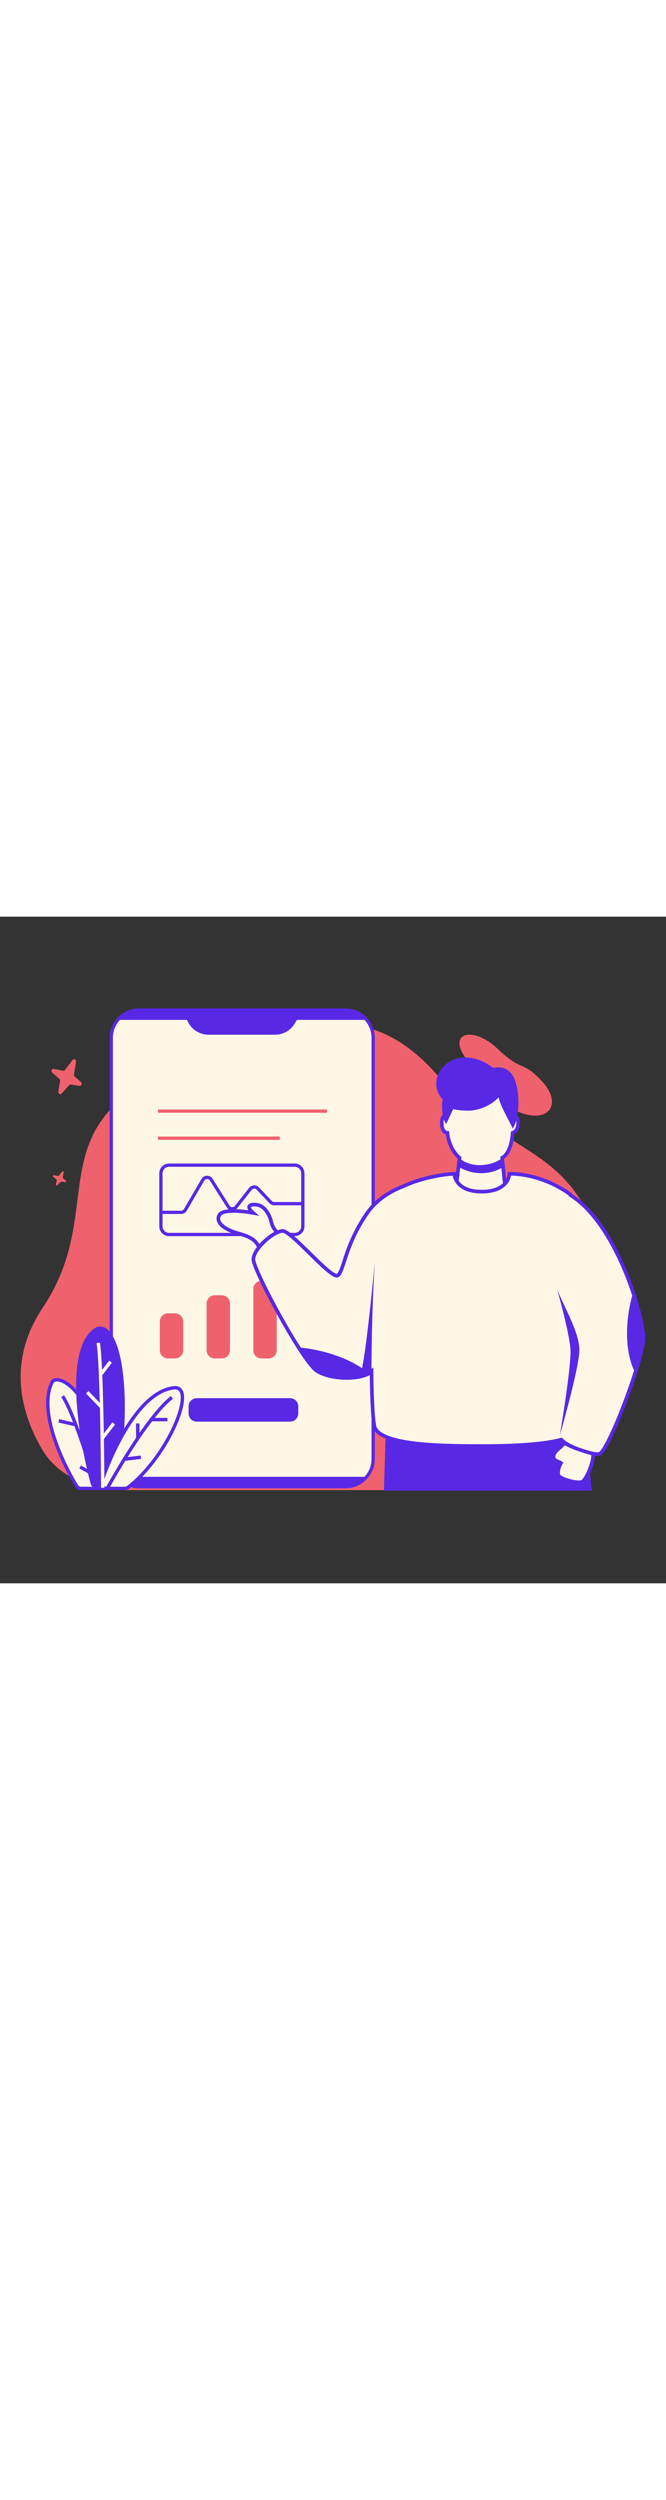 <svg xmlns="http://www.w3.org/2000/svg" width="800px" fill="none" viewBox="0 0 3000 3000" id="BusinessReport"><rect x="0" y="0" width="3000" height="3000" fill="#333333" stroke="none"/><path fill="#ef616d" d="M2352.54 884.967C2254.39 852.306 2145.32 710.776 2103.06 644.094 2009 521.441 2131.69 488.955 2242.12 595.103 2352.54 701.25 2352.54 644.094 2442.52 742.076 2532.5 840.059 2475.24 925.793 2352.54 884.967zM192.335 1759.98C29.363 2004 95.479 2236.8 189.568 2397.01 265.142 2525.68 415.733 2580.58 565.16 2580.58H1941.75C2233.1 2580.58 2521.48 2371.09 2630.44 2101.36 2715.38 1891.09 2781.5 1658.5 2694.13 1433.91 2530.54 1013.4 2289.24 1090.97 1982.5 727.618 1675.76 364.267 1353.02 451.962 849.609 650.049 135.077 931.208 503.163 1294.56 192.335 1759.98z" class="colore7e8ff svgShape"></path><path fill="#fff7e6" d="M501.289 545.138C501.289 476.129 557.056 420.186 625.848 420.186H1556.38C1625.17 420.186 1680.94 476.129 1680.94 545.138V2440.1C1680.94 2509.11 1625.17 2565.05 1556.38 2565.05H625.848C557.056 2565.05 501.289 2509.11 501.289 2440.1V545.138Z" class="colorffffff svgShape"></path><path fill="#5928e5" fill-rule="evenodd" d="M493.962 545.138C493.962 472.069 553.009 412.835 625.848 412.835H1556.38C1629.22 412.835 1688.27 472.069 1688.27 545.138V2440.1C1688.27 2513.16 1629.22 2572.4 1556.38 2572.4H625.848C553.009 2572.4 493.962 2513.16 493.962 2440.1V545.138ZM625.848 427.536C561.103 427.536 508.616 480.188 508.616 545.138V2440.1C508.616 2505.05 561.103 2557.7 625.848 2557.7H1556.38C1621.13 2557.7 1673.61 2505.05 1673.61 2440.1V545.138C1673.61 480.188 1621.13 427.536 1556.38 427.536H625.848Z" clip-rule="evenodd" class="color032068 svgShape"></path><path fill="#5928e5" d="M849.539 2203.55C849.539 2183.25 865.941 2166.8 886.174 2166.8H1306.93C1327.17 2166.8 1343.57 2183.25 1343.57 2203.55V2235.66C1343.57 2255.96 1327.17 2272.41 1306.93 2272.41H886.174C865.941 2272.41 849.539 2255.96 849.539 2235.66V2203.55Z" class="color032068 svgShape"></path><path fill="#ef616d" d="M756.596 1988.06C736.363 1988.06 719.96 1971.61 719.96 1951.31L719.96 1821.7C719.96 1801.4 736.363 1784.95 756.596 1784.95L788.61 1784.95C808.843 1784.95 825.245 1801.4 825.245 1821.7L825.245 1951.31C825.245 1971.61 808.843 1988.06 788.61 1988.06L756.596 1988.06zM967.16 1988.06C946.927 1988.06 930.525 1971.61 930.525 1951.31L930.525 1740.46C930.525 1720.16 946.927 1703.71 967.16 1703.71L999.175 1703.71C1019.41 1703.71 1035.81 1720.16 1035.81 1740.46L1035.81 1951.31C1035.81 1971.61 1019.41 1988.06 999.175 1988.06L967.16 1988.06zM1177.73 1988.06C1157.5 1988.06 1141.1 1971.61 1141.1 1951.31L1141.1 1675.46C1141.1 1655.16 1157.5 1638.71 1177.73 1638.71L1209.75 1638.71C1229.98 1638.71 1246.38 1655.16 1246.38 1675.46L1246.38 1951.31C1246.38 1971.61 1229.98 1988.06 1209.75 1988.06L1177.73 1988.06zM1388.3 1988.06C1368.07 1988.06 1351.67 1971.61 1351.67 1951.31L1351.67 1821.7C1351.67 1801.4 1368.07 1784.95 1388.3 1784.95L1420.32 1784.95C1440.55 1784.95 1456.95 1801.4 1456.95 1821.7L1456.95 1951.31C1456.95 1971.61 1440.55 1988.06 1420.32 1988.06L1388.3 1988.06z" class="colore7e8ff svgShape"></path><path fill="#5928e5" d="M848.339 476.645L818.32 420.181H1363.91L1327.43 481.163C1308.9 512.158 1275.51 531.122 1239.47 531.122H938.849C900.966 531.122 866.167 510.177 848.339 476.645Z" class="color032068 svgShape"></path><path fill="#5928e5" d="M1651.45 464.559H530.78C569.119 426.1 605.737 418.95 619.254 420.183H1562.97C1610.16 420.183 1641.62 449.767 1651.45 464.559zM1651.45 2520.67H530.78C569.119 2559.13 605.737 2566.28 619.254 2565.05H1562.97C1610.16 2565.05 1641.62 2535.46 1651.45 2520.67z" class="color032068 svgShape"></path><path fill="#ef616d" fill-rule="evenodd" d="M1260.47 1004.24H711.86V989.537H1260.47V1004.24Z" clip-rule="evenodd" class="colore7e8ff svgShape"></path><path fill="#5928e5" fill-rule="evenodd" d="M717.486 1154.97C717.486 1130.61 737.169 1110.87 761.448 1110.87H1327.5C1351.78 1110.87 1371.47 1130.61 1371.47 1154.97V1393.47C1371.47 1417.83 1351.78 1437.57 1327.5 1437.57H761.448C737.169 1437.57 717.486 1417.83 717.486 1393.47V1154.97ZM761.448 1125.57C745.262 1125.57 732.14 1138.73 732.14 1154.97V1393.47C732.14 1409.71 745.262 1422.87 761.448 1422.87H1327.5C1343.69 1422.87 1356.81 1409.71 1356.81 1393.47V1154.97C1356.81 1138.73 1343.69 1125.57 1327.5 1125.57H761.448Z" clip-rule="evenodd" class="color032068 svgShape"></path><path fill="#5928e5" fill-rule="evenodd" d="M945.289 1187.38C939.412 1178.08 925.81 1178.32 920.267 1187.82L841.178 1323.36C835.92 1332.37 826.293 1337.91 815.885 1337.91H724.813V1323.21H815.885C821.089 1323.21 825.902 1320.44 828.531 1315.93L907.62 1180.4C918.707 1161.4 945.911 1160.91 957.664 1179.5L1034.1 1300.42C1039.5 1308.96 1051.69 1309.6 1057.96 1301.68L1122.36 1220.21C1133.44 1206.21 1154.3 1205.27 1166.57 1218.23L1224.72 1279.63C1227.49 1282.55 1231.33 1284.21 1235.34 1284.21H1359.82V1298.91H1235.34C1227.31 1298.91 1219.63 1295.6 1214.09 1289.76L1155.95 1228.36C1149.81 1221.88 1139.38 1222.34 1133.84 1229.35L1069.44 1310.81C1056.9 1326.67 1032.53 1325.38 1021.72 1308.29L945.289 1187.38Z" clip-rule="evenodd" class="color032068 svgShape"></path><path fill="#ef616d" fill-rule="evenodd" d="M1473.15 882.372H711.86V867.672H1473.15V882.372Z" clip-rule="evenodd" class="colore7e8ff svgShape"></path><path fill="#fff7e6" d="M235.607 2093.33C170.231 2220.09 277.721 2451.98 345.438 2562.25C349.542 2568.93 356.833 2572.91 364.653 2572.91H468.435C482.362 2572.91 493.044 2560.28 490.905 2546.47C424.038 2114.35 258.448 2056.06 235.607 2093.33Z" class="colorffffff svgShape"></path><path fill="#5928e5" fill-rule="evenodd" d="M242.238 2097.15C211.226 2157.62 220.867 2244.51 247.905 2331.7C274.832 2418.53 318.32 2503.48 351.938 2558.22C354.615 2562.58 359.411 2565.24 364.652 2565.24H468.435C477.635 2565.24 484.783 2556.86 483.358 2547.64C450.04 2332.34 392.27 2211.24 340.858 2148.77C315.126 2117.5 291.274 2101.25 273.199 2094.88C254.663 2088.34 245.145 2092.73 242.238 2097.15ZM352.634 2139C406.444 2204.38 464.902 2328.48 498.452 2545.29C501.304 2563.72 487.089 2580.58 468.435 2580.58H364.652C354.255 2580.58 344.468 2575.28 338.936 2566.27C304.839 2510.75 260.723 2424.62 233.32 2336.26C206.071 2248.38 194.642 2156.08 228.825 2089.81L228.954 2089.55L229.102 2089.31C237.775 2075.16 257.515 2073.09 278.261 2080.41C299.748 2087.99 325.754 2106.33 352.634 2139Z" clip-rule="evenodd" class="color032068 svgShape"></path><path fill="#5928e5" d="M432.068 1848.6C284.429 1934.86 352.313 2343.44 408.674 2553.25C411.348 2563.21 420.355 2569.99 430.623 2569.99H507.825C518.852 2569.99 528.341 2562.03 530.28 2551.13C603.234 2140.98 543.318 1810.97 435.42 1847.07C434.275 1847.45 433.111 1847.99 432.068 1848.6Z" class="color032068 svgShape"></path><path fill="#fff7e6" d="M788.954 2119.65C634.051 2130.6 509.623 2390.28 457.758 2543.32C452.794 2557.96 463.795 2572.91 479.202 2572.91H562.89C567.847 2572.91 572.654 2571.33 576.573 2568.28C759.672 2425.79 884.019 2119.65 788.954 2119.65Z" class="colorffffff svgShape"></path><path fill="#5928e5" fill-rule="evenodd" d="M789.213 2127.32C752.669 2129.98 717.404 2147.3 683.998 2174.87 650.511 2202.51 619.293 2240.13 591.063 2282.47 534.6 2367.15 490.787 2469.67 464.988 2545.79 461.767 2555.29 468.85 2565.24 479.201 2565.24H562.889C566.229 2565.24 569.373 2564.18 571.894 2562.22 662.223 2491.93 738.393 2380.89 780.104 2287.4 800.994 2240.57 812.894 2198.91 813.99 2169.43 814.541 2154.62 812.321 2143.9 808.14 2137.12 804.345 2130.98 798.531 2127.39 789.213 2127.32zM794.045 2293.67C751.574 2388.87 674.021 2502.15 581.251 2574.34 575.935 2578.48 569.465 2580.58 562.889 2580.58H479.201C458.739 2580.58 443.821 2560.64 450.527 2540.85 476.593 2463.94 520.927 2360.09 578.37 2273.94 607.093 2230.86 639.268 2191.94 674.298 2163.02 709.325 2134.11 747.608 2114.89 788.417 2112L788.685 2111.98H788.953C803.25 2111.98 814.273 2117.95 821.123 2129.04 827.623 2139.57 829.854 2153.88 829.255 2170 828.051 2202.37 815.246 2246.15 794.045 2293.67zM288.616 2153.5C307.207 2182.35 328.033 2229.97 348.375 2283.6 361.589 2318.44 374.686 2356.05 386.927 2393.12L405.99 2333.69 420.53 2338.4 395.019 2417.92C413.959 2476.65 430.302 2532.17 441.005 2570.86L426.287 2574.96C421.32 2557.01 415.127 2535.39 408.018 2511.5L357.128 2483.11 364.547 2469.71 401.684 2490.42C394.943 2468.2 387.553 2444.51 379.728 2420.29 365.947 2377.65 350.83 2333.44 335.549 2292.89L263.029 2276.26 266.431 2261.31 328.951 2275.65C310.356 2227.79 291.937 2186.89 275.792 2161.83L288.616 2153.5z" clip-rule="evenodd" class="color032068 svgShape"></path><path fill="#fff7e6" fill-rule="evenodd" d="M459.676 2039.8C457.045 1982.46 453.835 1937.59 449.891 1916.46L434.877 1919.29C439.046 1941.61 442.524 1993.79 445.331 2061.48C446.919 2099.78 448.286 2142.83 449.453 2187.89L398.367 2134.79L387.381 2145.45L450.02 2210.55C451.11 2255.72 452.008 2302.38 452.734 2347.87C454.069 2431.44 454.825 2511.03 455.133 2570.03L470.408 2569.95C470.103 2511.53 469.359 2432.96 468.05 2350.31L518.317 2285.18L506.243 2275.79L467.647 2325.79C466.972 2286.25 466.167 2246.14 465.218 2207.19C463.973 2156.06 462.48 2106.91 460.708 2063.63L503.775 2007.35L491.662 1998.01L459.676 2039.8Z" clip-rule="evenodd" class="colorffffff svgShape"></path><path fill="#5928e5" fill-rule="evenodd" d="M696.902 2255.57C726.548 2218.19 754.789 2187.71 778.949 2169.67L769.834 2157.36C741.306 2178.66 708.477 2215.33 675.157 2258.54C659.547 2278.79 643.749 2300.58 628.145 2323.06V2280.48H612.869V2345.39C592.269 2375.89 572.216 2407.18 553.611 2437.27C522.455 2487.67 495.329 2534.75 476.463 2569.22L489.85 2576.6C508.192 2543.09 534.449 2497.48 564.649 2448.5L635.488 2440.16L633.709 2424.93L574.996 2431.84C591.491 2405.47 608.966 2378.44 626.824 2352.05C646.02 2323.69 665.641 2296.1 684.949 2270.91H754.005V2255.57H696.902Z" clip-rule="evenodd" class="color032068 svgShape"></path><path fill="#ef616d" d="M326.618 644.994L292.885 689.942C290.832 692.677 287.485 693.992 284.207 693.353L242.514 685.225C233.544 683.477 228.132 695.206 235.055 701.392L267.823 730.673C270.215 732.811 271.345 736.103 270.795 739.334L262.574 787.615C261.029 796.692 271.77 802.31 277.852 795.606L311.512 758.502C313.488 756.323 316.353 755.271 319.206 755.675L358.161 761.194C366.936 762.438 371.906 751.06 365.233 745.002L336.263 718.7C333.937 716.588 332.825 713.375 333.324 710.205L342.459 652.208C343.953 642.722 332.304 637.418 326.618 644.994zM279.959 1147.29L265.116 1165.6C264.213 1166.72 262.74 1167.25 261.298 1166.99L242.953 1163.68C239.006 1162.97 236.625 1167.75 239.671 1170.27L254.089 1182.2C255.142 1183.07 255.639 1184.41 255.397 1185.72L251.78 1205.39C251.1 1209.09 255.826 1211.38 258.502 1208.65L273.312 1193.53C274.182 1192.65 275.442 1192.22 276.698 1192.38L293.838 1194.63C297.699 1195.14 299.885 1190.5 296.95 1188.03L284.203 1177.32C283.179 1176.46 282.69 1175.15 282.91 1173.86L286.929 1150.23C287.586 1146.36 282.461 1144.2 279.959 1147.29z" class="colore7e8ff svgShape"></path><path fill="#fff7e6" d="M1222 1374C1228.54 1403.45 1251.99 1427.18 1262.9 1435.36L1238.36 1488.53L1168.82 1492.62C1152.46 1451.72 1123.83 1439.45 1066.57 1423.09C1009.31 1406.73 968.41 1374 988.861 1341.28C1005.22 1315.11 1096.57 1324.92 1140.19 1333.1C1107.47 1304.47 1123.83 1292.2 1156.55 1296.29C1189.28 1300.38 1213.82 1337.19 1222 1374Z" class="colorffffff svgShape"></path><path fill="#5928e5" fill-rule="evenodd" d="M1134.13 1288.24C1140.85 1287.02 1148.9 1287.09 1157.57 1288.18C1176.77 1290.58 1192.84 1302.46 1204.91 1317.82C1217.01 1333.23 1225.66 1352.79 1229.98 1372.23C1235.93 1399.01 1257.7 1421.23 1267.81 1428.81L1273.1 1432.78L1243.73 1496.4L1163.42 1501.13L1161.23 1495.65C1153.66 1476.72 1143.51 1464.84 1128.7 1455.59C1113.44 1446.05 1093.02 1439.15 1064.33 1430.95C1035.04 1422.58 1009.07 1409.82 992.893 1394.2C984.768 1386.36 978.683 1377.37 976.359 1367.43C973.975 1357.24 975.739 1346.84 981.925 1336.95C987.839 1327.49 999.464 1322.57 1011.46 1319.84C1023.88 1317 1038.91 1316.03 1054.36 1316.13C1075.94 1316.28 1099.12 1318.54 1118.67 1321.31C1118.06 1320.31 1117.52 1319.33 1117.03 1318.36C1113.73 1311.76 1112.75 1304.3 1117.03 1297.89C1120.91 1292.07 1127.69 1289.41 1134.13 1288.24ZM1131.66 1311.04C1133.53 1314.78 1137.74 1320.08 1145.58 1326.95L1168.11 1346.66L1138.69 1341.14C1117.18 1337.11 1083.95 1332.69 1054.25 1332.49C1039.37 1332.39 1025.76 1333.35 1015.09 1335.79C1003.99 1338.32 998.064 1341.99 995.798 1345.62C991.758 1352.08 990.966 1358.05 992.289 1363.71C993.671 1369.61 997.556 1375.96 1004.26 1382.43C1017.74 1395.45 1040.85 1407.23 1068.82 1415.22C1097.38 1423.38 1119.91 1430.8 1137.37 1441.71C1153.76 1451.95 1165.49 1465.13 1174.09 1484.11L1232.98 1480.65L1252.82 1437.67C1240.06 1426.45 1220.22 1403.73 1214.01 1375.78C1210.15 1358.4 1202.44 1341.16 1192.05 1327.93C1181.62 1314.66 1169.06 1306.1 1155.54 1304.41C1147.85 1303.45 1141.59 1303.52 1137.06 1304.34C1132.25 1305.22 1130.85 1306.65 1130.64 1306.97C1130.64 1306.97 1130.64 1306.97 1130.64 1306.97C1130.6 1307.02 1130.53 1307.13 1130.54 1307.54C1130.56 1308.09 1130.75 1309.22 1131.66 1311.04Z" clip-rule="evenodd" class="color032068 svgShape"></path><path fill="#5928e5" d="M2666.01 2583.14L2640.19 2336.88L1737.32 2330.95L1729.32 2583.14H2666.01Z" class="color032068 svgShape"></path><path fill="#fff7e6" d="M2069.94 1085.21L2057.93 1189.29L2061.94 1269.35L2210.05 1285.36L2274.09 1205.3L2262.08 1085.21C2286.49 1071.26 2304.82 1033.02 2309.15 973.127C2317.48 970.458 2334.14 957.915 2334.14 929.094C2334.14 900.273 2315.88 890.399 2306.75 889.064C2293.75 791.898 2243.35 756.967 2158.01 756.967C2076.19 756.967 2031.83 810.478 2018.37 889.064C2008.87 887.73 1989.88 893.868 1989.88 929.094C1989.88 964.32 2006.94 973.127 2015.47 973.127C2023.3 1040.99 2058.13 1075.76 2069.94 1085.21Z" class="colorffffff svgShape"></path><path fill="#5928e5" fill-rule="evenodd" d="M2068.37 799.305C2046.9 820.957 2032.98 852.235 2026.43 890.446L2025.09 898.27L2017.23 897.165C2014.7 896.809 2010.19 897.419 2006.27 901.234C2002.41 904.985 1998.06 912.891 1998.06 929.094C1998.06 945.434 2002.01 954.437 2005.84 959.182C2009.71 963.968 2013.81 964.946 2015.47 964.946H2022.76L2023.6 972.189C2031.13 1037.45 2064.53 1070.4 2075.05 1078.82L2078.59 1081.65L2066.14 1189.55L2069.76 1261.96L2206.46 1276.74L2265.62 1202.79L2253.42 1080.74L2258.03 1078.11C2268.21 1072.29 2277.91 1060.91 2285.65 1043.13C2293.36 1025.41 2298.87 1001.84 2300.99 972.538L2301.39 967.023L2306.65 965.336C2311.65 963.735 2325.96 954.302 2325.96 929.094C2325.96 904.732 2311.08 897.965 2305.56 897.159L2299.46 896.266L2298.64 890.149C2292.3 842.742 2277.03 811.952 2254.25 792.846C2231.41 773.692 2199.69 765.147 2158.01 765.147C2119.04 765.147 2089.67 777.818 2068.37 799.305ZM2056.75 787.787C2081.45 762.872 2115.16 748.787 2158.01 748.787C2201.67 748.787 2237.81 757.707 2264.76 780.31C2290.78 802.13 2306.98 835.649 2314.08 882.561C2326.61 887.127 2342.32 900.747 2342.32 929.094C2342.32 956.974 2328.27 972.454 2316.92 978.625C2314.46 1007.05 2308.82 1030.87 2300.65 1049.66C2292.98 1067.29 2282.89 1080.9 2270.72 1089.41L2282.56 1207.8L2213.63 1293.97L2054.11 1276.73L2049.73 1189.02L2061.31 1088.62C2046.65 1075.54 2016.79 1041.21 2008.12 980.103C2003.01 978.463 1997.64 975.069 1993.11 969.458C1986.28 960.994 1981.7 947.98 1981.7 929.094C1981.7 910.071 1986.85 897.295 1994.86 889.504C2000.08 884.436 2006.06 881.921 2011.52 881.067C2018.9 843.51 2033.56 811.174 2056.75 787.787Z" clip-rule="evenodd" class="color032068 svgShape"></path><path fill="#fff7e6" fill-rule="evenodd" d="M1689.66 2302.11C1729.69 2382.17 2013.9 2382.17 2182.02 2382.17C2316.04 2382.17 2448.2 2374.69 2528.68 2353.36C2556.98 2386.28 2663.25 2421.65 2697.83 2418.19C2737.86 2414.19 2893.97 1997.88 2897.98 1901.81C2901.98 1805.74 2777.89 1381.43 2569.73 1253.33C2569.43 1253.16 2569.13 1253 2568.83 1252.83C2568.68 1251.66 2568.54 1250.49 2568.4 1249.33C2467.69 1177.17 2358.93 1155.77 2294.1 1157.26C2294.1 1183.95 2269.29 1237.32 2170.01 1237.32C2070.74 1237.32 2048.59 1183.95 2045.92 1157.26C2007.23 1158.34 1905.68 1171.71 1815.75 1213.69C1758.13 1235.72 1696.02 1273.25 1653.68 1334.22C1592.52 1422.3 1567.24 1499.91 1550.43 1551.51C1539.74 1584.34 1532.48 1606.64 1521.58 1614.42C1506.91 1624.91 1450.51 1569.51 1394.37 1514.37L1394.37 1514.37C1343.31 1464.22 1292.47 1414.28 1273.4 1414.28C1233.37 1414.28 1141.3 1494.34 1141.3 1542.37C1141.3 1590.41 1361.47 1998.71 1425.51 2042.74C1487.55 2085.39 1631.81 2086.73 1673.55 2046.76C1674.88 2181.84 1680.9 2284.59 1689.66 2302.11Z" clip-rule="evenodd" class="colorffffff svgShape"></path><path fill="#5928e5" fill-rule="evenodd" d="M2053.3 1148.87L2054.06 1156.45C2055.24 1168.23 2060.76 1186.21 2077.25 1201.26C2093.66 1216.23 2121.86 1229.14 2170.01 1229.14C2218.18 1229.14 2247.07 1216.22 2263.83 1201.21C2280.68 1186.1 2285.92 1168.32 2285.92 1157.26V1149.27L2293.92 1149.08C2360.38 1147.56 2470.91 1169.41 2573.16 1242.68L2576.08 1244.77L2576.46 1247.88C2681.69 1313.98 2764.73 1453.06 2820.95 1586.4C2849.38 1653.83 2871.15 1720.25 2885.57 1775.92C2899.91 1831.3 2907.2 1876.84 2906.15 1902.15C2905.1 1927.35 2894.27 1972.33 2878.48 2024.82C2862.59 2077.65 2841.38 2139.01 2819.05 2197.45C2796.74 2255.87 2773.24 2311.55 2752.76 2352.96C2742.53 2373.63 2732.94 2390.98 2724.53 2403.39C2720.33 2409.57 2716.26 2414.79 2712.37 2418.62C2708.79 2422.14 2704.11 2425.79 2698.64 2426.33C2688.65 2427.33 2674.48 2425.52 2659.04 2422.14C2643.37 2418.71 2625.61 2413.47 2608.1 2407.1C2590.6 2400.74 2573.19 2393.18 2558.27 2385.04C2545.52 2378.1 2534.1 2370.47 2526.03 2362.49C2444.06 2383.18 2313.47 2390.35 2182.02 2390.35H2181.82C2097.87 2390.35 1984.45 2390.35 1886.96 2380.3C1838.21 2375.27 1793.02 2367.69 1757.32 2356.18C1722.15 2344.83 1693.94 2328.97 1682.34 2305.77C1680.76 2302.6 1679.53 2298.22 1678.5 2293.34C1677.43 2288.29 1676.44 2282.08 1675.52 2274.85C1673.67 2260.4 1672.04 2241.49 1670.65 2219.03C1668.1 2177.63 1666.33 2123.81 1665.55 2062.76C1654.91 2068.95 1641.91 2073.6 1627.8 2076.95C1606.65 2081.97 1582.07 2084.25 1557.03 2083.91C1507.3 2083.23 1453.83 2072.13 1420.88 2049.48C1411.76 2043.21 1400.66 2031.13 1388.48 2015.62C1376.13 1999.9 1362.13 1979.94 1347.24 1957.22C1317.45 1911.78 1283.82 1854.93 1252.24 1798.03C1220.65 1741.12 1191.04 1684.04 1169.31 1638.13C1158.45 1615.18 1149.51 1594.92 1143.26 1578.81C1140.14 1570.77 1137.65 1563.65 1135.93 1557.69C1134.27 1551.92 1133.12 1546.59 1133.12 1542.37C1133.12 1528.02 1139.88 1512.39 1149.45 1497.64C1159.16 1482.68 1172.4 1467.67 1186.77 1454.32C1201.16 1440.96 1216.9 1429.07 1231.77 1420.46C1246.35 1412.02 1261.16 1406.1 1273.4 1406.1C1277.41 1406.1 1281.5 1407.37 1285.28 1409.04C1289.17 1410.75 1293.34 1413.16 1297.68 1416.05C1306.38 1421.81 1316.43 1429.89 1327.27 1439.36C1348.93 1458.27 1374.54 1483.42 1399.97 1508.4L1400.1 1508.53L1400.1 1508.53C1400.12 1508.55 1400.14 1508.57 1400.16 1508.59C1428.29 1536.22 1456.16 1563.58 1478.81 1582.76C1490.19 1592.39 1499.88 1599.64 1507.39 1603.82C1511.17 1605.93 1513.95 1607 1515.83 1607.38C1516.51 1607.52 1516.93 1607.54 1517.15 1607.53C1520.5 1604.96 1524.22 1599.39 1528.55 1589.17C1532.9 1578.91 1537.27 1565.52 1542.65 1548.98L1542.68 1548.91C1559.53 1497.15 1585.11 1418.62 1646.96 1329.55C1690.47 1266.9 1754.06 1228.56 1812.56 1206.15C1903.66 1163.68 2006.21 1150.18 2045.69 1149.08L2053.3 1148.87ZM1517.35 1607.51C1517.35 1607.51 1517.33 1607.52 1517.3 1607.52C1517.33 1607.51 1517.35 1607.51 1517.35 1607.51ZM2301.69 1165.37C2299.6 1180.03 2291.8 1198.11 2274.74 1213.39C2254.27 1231.74 2221.12 1245.5 2170.01 1245.5C2118.89 1245.5 2086.38 1231.73 2066.23 1213.34C2049.37 1197.96 2041.82 1179.95 2038.94 1165.75C1996.68 1168.12 1902.74 1182.1 1819.21 1221.1L1818.95 1221.23L1818.67 1221.33C1762.01 1243 1701.5 1279.7 1660.4 1338.88C1599.95 1425.93 1574.97 1502.59 1558.21 1554.05L1558.11 1554.37C1552.84 1570.52 1548.27 1584.58 1543.62 1595.55C1539.06 1606.31 1533.79 1615.76 1526.34 1621.08C1521.93 1624.23 1516.79 1624.27 1512.58 1623.41C1508.35 1622.56 1503.88 1620.59 1499.43 1618.11C1490.49 1613.14 1479.82 1605.05 1468.24 1595.25C1445.06 1575.62 1416.76 1547.82 1388.83 1520.39L1388.64 1520.21L1388.64 1520.21C1388.62 1520.19 1388.6 1520.17 1388.59 1520.16C1363.02 1495.04 1337.75 1470.23 1316.51 1451.68C1305.87 1442.39 1296.45 1434.85 1288.65 1429.68C1284.75 1427.1 1281.42 1425.22 1278.67 1424C1275.83 1422.75 1274.15 1422.46 1273.4 1422.46C1265.62 1422.46 1253.92 1426.54 1239.97 1434.62C1226.32 1442.52 1211.54 1453.64 1197.91 1466.3C1184.26 1478.98 1171.98 1492.98 1163.17 1506.55C1154.24 1520.31 1149.48 1532.71 1149.48 1542.37C1149.48 1544.16 1150.06 1547.64 1151.65 1553.15C1153.19 1558.48 1155.49 1565.1 1158.51 1572.9C1164.56 1588.49 1173.32 1608.35 1184.1 1631.13C1205.64 1676.65 1235.08 1733.41 1266.54 1790.09C1298 1846.77 1331.42 1903.25 1360.93 1948.25C1375.68 1970.76 1389.39 1990.3 1401.35 2005.52C1413.47 2020.95 1423.26 2031.26 1430.15 2036C1459.23 2056 1508.91 2066.89 1557.25 2067.55C1581.25 2067.88 1604.44 2065.68 1624.02 2061.03C1643.8 2056.34 1658.99 2049.38 1667.89 2040.85L1681.55 2027.78L1681.73 2046.68C1682.39 2114.14 1684.23 2173.44 1686.98 2218.02C1688.36 2240.31 1689.96 2258.82 1691.75 2272.78C1692.64 2279.76 1693.57 2285.5 1694.51 2289.95C1695.49 2294.58 1696.37 2297.24 1696.97 2298.45C1705.39 2315.28 1727.72 2329.44 1762.35 2340.61C1796.45 2351.61 1840.33 2359.04 1888.64 2364.02C1985.22 2373.98 2097.87 2373.99 2182.02 2373.99C2316.05 2373.99 2447.24 2366.48 2526.58 2345.45L2531.54 2344.13L2534.88 2348.02C2540.98 2355.12 2551.89 2362.93 2566.1 2370.68C2580.14 2378.33 2596.77 2385.57 2613.69 2391.73C2630.62 2397.89 2647.68 2402.9 2662.54 2406.16C2677.64 2409.47 2689.71 2410.78 2697.01 2410.06C2696.95 2410.06 2696.92 2410.07 2696.92 2410.06C2696.91 2410.03 2698.19 2409.62 2700.89 2406.96C2703.69 2404.21 2707.07 2399.98 2710.99 2394.21C2718.79 2382.71 2727.99 2366.13 2738.09 2345.7C2758.26 2304.93 2781.55 2249.78 2803.77 2191.61C2825.98 2133.47 2847.05 2072.49 2862.81 2020.11C2878.67 1967.4 2888.85 1924.31 2889.8 1901.47C2890.75 1878.75 2884.03 1835.23 2869.73 1780.02C2855.5 1725.11 2833.99 1659.44 2805.88 1592.76C2749.48 1459 2667.29 1323.06 2565.59 1260.39C2565.36 1260.26 2565.14 1260.14 2564.91 1260.01L2561.22 1258L2560.72 1253.91C2466.16 1187.18 2364.95 1165.65 2301.69 1165.37Z" clip-rule="evenodd" class="color032068 svgShape"></path><path fill="#5928e5" d="M1993.88 821.014C1987.48 859.443 1993.88 913.082 2009.9 933.097L2041.92 865.046C2051.53 871.451 2096.63 873.052 2113.97 873.052 2181.22 869.85 2230.06 831.688 2246.07 813.008 2249.27 841.829 2292.77 918.419 2310.12 953.111 2331.47 921.088 2345.34 837.026 2326.13 756.967 2306.92 676.907 2254.08 672.905 2222.05 680.911 2133.99 612.86 2033.91 620.866 1985.88 688.917 1947.45 743.357 1969.87 799.665 1993.88 821.014zM1689.29 1550.38C1677.28 1702.49 1673.28 1942.67 1673.28 2046.74 1660.47 2059.55 1633.25 2065.42 1621.24 2066.76 1643.66 2015.52 1673.28 1702.49 1689.29 1550.38z" class="color032068 svgShape"></path><path fill="#fff7e6" d="M2493.56 2431.12C2495.44 2409.65 2503.1 2407.34 2529.13 2382.75C2534.59 2377.59 2539.3 2372.59 2543.31 2367.89C2569.66 2387.53 2640.04 2408.8 2671.94 2416.98C2673.65 2461.44 2638.3 2534.49 2623.34 2542.48C2605.33 2552.09 2537.44 2534.95 2520.16 2519.26C2506.34 2506.71 2518.55 2472.36 2526.96 2458.67C2517.87 2451.66 2492.05 2448.3 2493.56 2431.12Z" class="colorffffff svgShape"></path><path fill="#5928e5" fill-rule="evenodd" d="M2542.06 2356.76L2537.09 2362.58C2533.26 2367.06 2528.76 2371.85 2523.51 2376.81C2518.67 2381.38 2514.5 2385.15 2510.82 2388.47C2509.61 2389.56 2508.46 2390.6 2507.35 2391.61C2502.96 2395.61 2499.14 2399.19 2496.06 2402.79C2489.34 2410.68 2486.46 2418.34 2485.41 2430.41C2484.18 2444.41 2494.68 2451.88 2502.5 2455.96C2505.84 2457.7 2509.45 2459.22 2512.53 2460.52C2513.21 2460.81 2513.86 2461.08 2514.48 2461.35C2514.99 2461.56 2515.46 2461.77 2515.92 2461.97C2512.42 2469.29 2509.05 2478.56 2507.2 2487.79C2505.91 2494.23 2505.27 2501.08 2506.09 2507.47C2506.92 2513.86 2509.3 2520.45 2514.66 2525.32C2520.09 2530.25 2528.69 2534.7 2537.98 2538.45C2547.49 2542.29 2558.56 2545.72 2569.6 2548.32C2580.62 2550.92 2591.83 2552.75 2601.61 2553.28C2610.9 2553.79 2620.54 2553.25 2627.19 2549.69C2630.46 2547.95 2633.46 2544.96 2636.05 2541.88C2638.78 2538.64 2641.6 2534.61 2644.43 2530.07C2650.09 2520.97 2656.05 2509.31 2661.42 2496.59C2672.06 2471.42 2681.04 2440.71 2680.11 2416.66L2679.88 2410.57L2673.97 2409.05C2658.21 2405.01 2632.88 2397.72 2608.27 2389.02C2583.34 2380.2 2560.26 2370.32 2548.19 2361.33L2542.06 2356.76ZM2544.66 2378.68C2559.41 2387.87 2581.29 2396.83 2602.82 2404.44C2624.97 2412.27 2647.64 2418.97 2663.76 2423.29C2663.04 2442.99 2655.72 2468.07 2646.35 2490.22C2641.24 2502.32 2635.66 2513.19 2630.54 2521.43C2627.97 2525.55 2625.6 2528.89 2623.53 2531.35C2621.33 2533.97 2619.95 2535.01 2619.48 2535.26C2617.13 2536.52 2611.53 2537.44 2602.5 2536.95C2593.94 2536.48 2583.72 2534.84 2573.36 2532.4C2563.01 2529.96 2552.74 2526.76 2544.1 2523.28C2535.24 2519.7 2528.87 2516.12 2525.66 2513.21C2524.11 2511.8 2522.83 2509.39 2522.32 2505.38C2521.81 2501.37 2522.16 2496.43 2523.24 2491C2525.42 2480.1 2530.22 2469 2533.93 2462.96L2537.78 2456.69L2531.96 2452.2C2528.73 2449.71 2524.45 2447.81 2520.91 2446.3C2520.14 2445.97 2519.38 2445.65 2518.63 2445.34C2515.58 2444.05 2512.75 2442.86 2510.07 2441.46C2503.08 2437.81 2501.43 2435.02 2501.7 2431.84C2502.53 2422.43 2504.42 2418.2 2508.51 2413.41C2510.84 2410.69 2513.94 2407.74 2518.36 2403.71C2519.4 2402.76 2520.52 2401.76 2521.69 2400.69C2525.4 2397.35 2529.76 2393.42 2534.75 2388.7C2538.36 2385.29 2541.66 2381.94 2544.66 2378.68Z" clip-rule="evenodd" class="color032068 svgShape"></path><path fill="#5928e5" d="M2861.96 2053.93C2797.91 1929.03 2829.93 1756.37 2853.95 1685.65 2865.96 1731.02 2891.58 1832.96 2897.98 1877.8 2904.39 1922.63 2876.63 2013.9 2861.96 2053.93zM2569.74 1949.85C2566.54 1889 2528.38 1743.03 2509.7 1677.65 2537.72 1749.7 2609.77 1869.79 2609.77 1949.85 2609.77 2013.9 2551.06 2232.72 2521.7 2334.13 2539.05 2231.39 2572.94 2010.69 2569.74 1949.85zM1661.27 2054.75C1561.99 1971.49 1409.08 1942.67 1345.03 1938.66 1355.71 1969.35 1396.27 2037.14 1473.13 2062.76 1549.98 2088.37 1630.58 2068.09 1661.27 2054.75zM2161.64 1118.06C2110.4 1118.06 2078.91 1096.71 2069.57 1086.03L2065.57 1126.06C2155.23 1177.3 2236.36 1147.41 2265.71 1126.06L2261.71 1086.03C2249.7 1096.71 2212.87 1118.06 2161.64 1118.06z" class="color032068 svgShape"></path></svg>